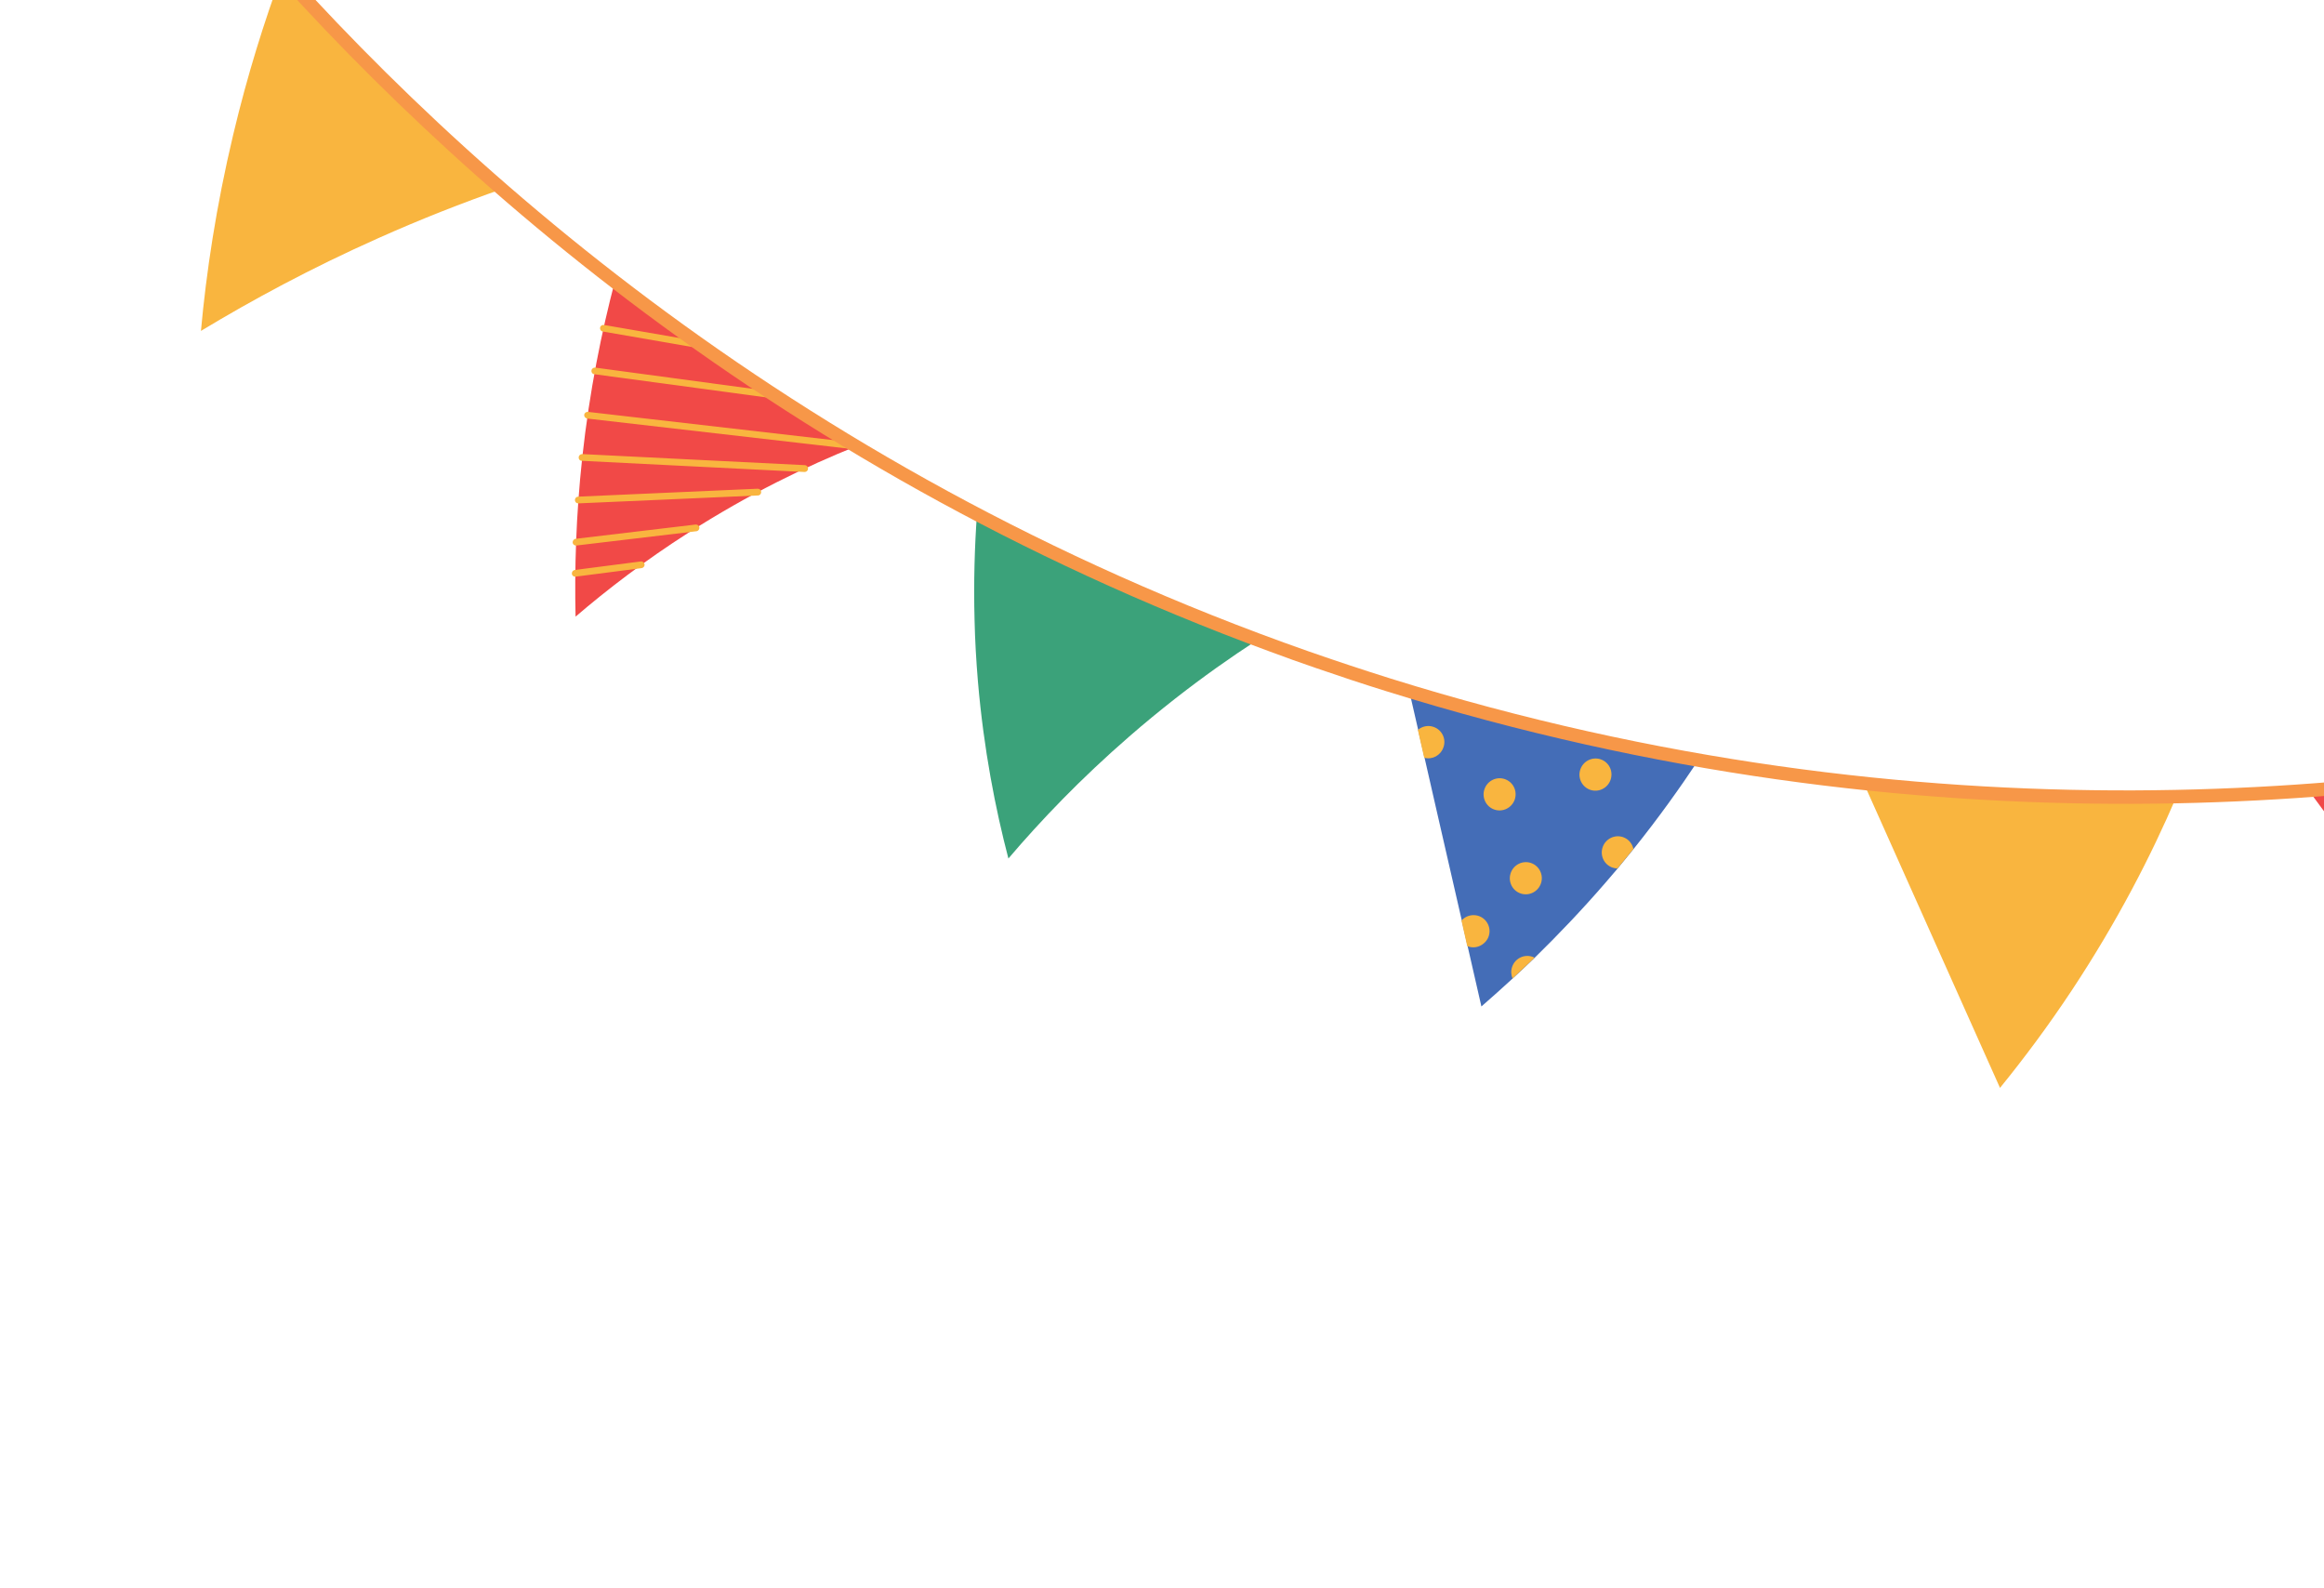 <svg width="650" height="444" viewBox="0 0 650 444" fill="none" xmlns="http://www.w3.org/2000/svg">
<path d="M272.579 173.548C272.282 162.663 272.611 152.671 273.251 143.726C285.949 150.376 299.546 157.013 314.018 163.503C326.906 169.286 339.427 174.464 351.468 179.103C344.227 183.801 336.544 189.215 328.522 195.496C324.379 198.758 320.136 202.213 315.891 205.92C302.264 217.741 291.07 229.467 282.041 240.078C278.425 226.265 275.146 209.622 273.515 190.561C273.024 184.684 272.702 178.997 272.579 173.548Z" fill="#3BA27A"/>
<path d="M401.887 227.03C400.75 221.986 399.588 216.986 398.441 211.936L396.665 204.179C395.836 200.537 394.999 196.934 394.171 193.292C406.412 196.996 419.419 200.563 433.108 203.883C447.665 207.364 461.687 210.2 475.036 212.545C469.84 220.363 463.852 228.763 456.889 237.428L452.441 242.87C451.303 244.181 450.163 245.521 449.022 246.861C442.341 254.58 435.688 261.529 429.28 267.792C427.168 269.815 425.144 271.742 423.088 273.62C420.092 276.378 417.146 279.003 414.333 281.454C413.055 275.851 411.744 270.228 410.484 264.62C409.939 262.246 409.394 259.872 408.863 257.476C406.542 247.344 404.208 237.161 401.887 227.03Z" fill="#446DB7"/>
<path d="M645.687 220.995L701.39 296.798C705.076 282.645 710.072 266.793 716.894 249.846C723.151 234.27 729.927 220.488 736.507 208.506C724.519 210.952 711.898 213.215 698.756 215.181C680.103 217.945 662.379 219.824 645.687 220.995ZM208.998 105.329C219.417 112.313 229.617 118.795 239.539 124.771C225.674 130.316 209.551 138.079 192.555 148.974C180.304 156.818 169.817 164.868 160.978 172.444C160.683 159.288 161.073 144.313 162.854 127.925C164.891 109.239 168.292 92.673 171.989 78.601C183.377 87.425 195.718 96.416 208.998 105.329Z" fill="#F14947"/>
<path d="M727.619 226.924C728.142 226.82 728.464 226.329 728.36 225.807L725.62 210.525C725.527 210.009 725.042 209.675 724.52 209.78C723.997 209.884 723.675 210.375 723.768 210.891L726.519 226.179C726.59 226.533 726.81 226.813 727.105 226.915C727.278 226.973 727.438 226.98 727.619 226.924ZM663.267 242.422C663.781 242.357 664.143 241.875 664.039 241.352L660.85 219.699C660.785 219.185 660.314 218.83 659.798 218.923C659.295 218.994 658.922 219.47 659.026 219.993L662.209 241.657C662.258 241.998 662.517 242.286 662.834 242.401C662.946 242.438 663.099 242.455 663.267 242.422ZM717.529 247.759C718.043 247.694 718.405 247.212 718.333 246.709L714.123 212.373C714.058 211.859 713.582 211.486 713.079 211.557C712.576 211.629 712.203 212.105 712.268 212.618L716.499 246.922C716.528 247.296 716.787 247.584 717.122 247.695C717.256 247.745 717.409 247.762 717.529 247.759ZM709.446 271.305C709.949 271.234 710.311 270.752 710.217 270.236L702.055 214.653C701.995 214.157 701.519 213.784 700.997 213.888C700.494 213.96 700.132 214.442 700.225 214.958L708.376 270.534C708.425 270.875 708.684 271.163 709.002 271.278C709.113 271.315 709.273 271.321 709.446 271.305ZM686.962 277.756C687.453 277.604 687.754 277.1 687.602 276.608L671.859 218.496C671.713 217.993 671.209 217.692 670.711 217.856C670.219 218.008 669.925 218.501 670.071 219.004L685.814 277.116C685.904 277.437 686.11 277.664 686.395 277.76C686.588 277.785 686.78 277.811 686.962 277.756ZM701.563 297.704C702.079 297.61 702.408 297.109 702.315 296.593L686.774 216.77C686.67 216.247 686.179 215.925 685.656 216.029C685.151 216.129 684.811 216.624 684.916 217.147L700.456 296.97C700.534 297.313 700.773 297.559 701.057 297.655C701.222 297.753 701.375 297.77 701.563 297.704ZM429.221 267.817C429.057 267.719 428.845 267.651 428.628 267.567C426.263 266.751 423.737 268.022 422.928 270.376C422.548 271.486 422.628 272.648 423.047 273.64L429.221 267.817ZM415.522 257.466C413.889 255.571 411.064 255.402 409.183 257.013C409.054 257.129 408.888 257.283 408.751 257.439C409.302 259.802 409.836 262.17 410.372 264.583C411.881 265.216 413.696 264.961 415.012 263.8C416.933 262.198 417.148 259.371 415.522 257.466ZM452.402 242.861C451.967 242.869 451.47 242.78 451.001 242.62C448.636 241.804 447.441 239.25 448.251 236.896C449.065 234.559 451.612 233.301 453.955 234.104C455.494 234.636 456.526 235.919 456.856 237.408L452.402 242.861ZM428.226 241.338C425.901 240.531 423.336 241.793 422.533 244.136C421.713 246.484 422.958 249.053 425.29 249.849C427.616 250.657 430.174 249.405 430.984 247.051C431.797 244.714 430.552 242.145 428.226 241.338ZM447.708 212.35C445.375 211.554 442.817 212.805 442.008 215.159C441.194 217.496 442.439 220.065 444.765 220.872C447.09 221.68 449.655 220.417 450.458 218.074C451.278 215.726 450.072 213.166 447.708 212.35ZM420.887 217.878C418.562 217.071 416.003 218.323 415.194 220.677C414.38 223.013 415.619 225.594 417.951 226.39C420.277 227.197 422.835 225.945 423.655 223.598C424.458 221.255 423.252 218.694 420.887 217.878ZM400.948 203.273C399.375 202.721 397.71 203.124 396.559 204.131L398.329 211.899C400.599 212.525 402.924 211.267 403.716 208.992C404.558 206.658 403.313 204.088 400.948 203.273ZM168.599 92.707L196.036 97.453C196.522 97.534 197.05 97.196 197.099 96.69C197.148 96.185 196.854 95.683 196.344 95.616L168.906 90.871C168.42 90.789 167.892 91.128 167.843 91.633C167.763 92.091 168.016 92.538 168.445 92.69C168.526 92.679 168.566 92.688 168.599 92.707ZM166.232 104.648L216.667 111.446C217.166 111.506 217.651 111.141 217.7 110.636C217.766 110.126 217.413 109.648 216.907 109.599L166.472 102.801C165.973 102.741 165.488 103.105 165.429 103.604C165.349 104.062 165.643 104.49 166.04 104.622C166.099 104.598 166.16 104.619 166.232 104.648ZM164.204 117.042L239.419 125.694C239.925 125.743 240.403 125.39 240.458 124.873C240.518 124.374 240.154 123.89 239.666 123.836L164.45 115.184C163.934 115.128 163.456 115.482 163.4 115.998C163.36 116.464 163.63 116.833 164.02 116.977C164.083 117.044 164.131 117.014 164.204 117.042ZM162.767 128.868L225.018 131.989C225.532 131.998 225.971 131.636 226.006 131.078C226.023 130.553 225.66 130.114 225.102 130.079L162.849 126.986C162.335 126.977 161.879 127.343 161.854 127.908C161.822 128.335 162.086 128.714 162.482 128.847C162.574 128.842 162.675 128.872 162.767 128.868ZM161.776 140.767L211.998 138.557C212.525 138.545 212.907 138.104 212.894 137.577C212.871 137.043 212.448 136.657 211.921 136.67L161.709 138.886C161.182 138.898 160.79 139.332 160.802 139.86C160.823 140.273 161.073 140.6 161.43 140.724C161.542 140.761 161.662 140.759 161.776 140.767ZM161.194 152.553L194.776 148.561C195.284 148.507 195.646 148.025 195.62 147.52C195.56 147.023 195.084 146.651 194.59 146.683L161.007 150.675C160.493 150.74 160.132 151.222 160.164 151.716C160.193 152.09 160.452 152.378 160.77 152.493C160.912 152.578 161.026 152.587 161.194 152.553ZM160.995 161.256L179.465 158.873C179.968 158.801 180.341 158.326 180.276 157.812C180.205 157.309 179.729 156.936 179.226 157.007L160.756 159.391C160.253 159.462 159.891 159.945 159.945 160.452C159.975 160.826 160.245 161.121 160.569 161.225C160.722 161.242 160.833 161.279 160.995 161.256ZM521.279 219.027L559.382 304.223C566.004 296.082 572.797 287.004 579.483 276.912C592.238 257.636 601.72 239.141 608.755 222.708C594.823 222.985 580.021 222.878 564.5 222.208C549.321 221.563 534.868 220.446 521.279 219.027ZM112.853 27.586C122.213 36.597 131.457 45.005 140.464 52.84C129.471 56.681 117.836 61.224 105.69 66.651C87.103 74.935 70.592 83.847 56.202 92.54C57.681 76.283 60.438 57.76 65.239 37.602C69.222 20.834 73.979 5.805 78.876 -7.464C89.185 3.94 100.482 15.68 112.853 27.586Z" fill="#F9B53F"/>
<path d="M365.867 182.104C373.461 184.761 381.127 187.297 388.981 189.766C538.487 236.445 671.222 222.304 756.244 202.229C757.238 202.005 758.235 202.6 758.492 203.614C758.709 204.62 758.119 205.634 757.105 205.891C671.6 226.078 538.157 240.287 387.864 193.333C381.12 191.243 374.466 189.028 367.952 186.778C363.611 185.289 359.287 183.75 355.062 182.167C213.101 130.007 117.889 42.38 61.695 -24.257C61.05 -25.042 61.132 -26.226 61.933 -26.922C62.725 -27.578 63.898 -27.503 64.587 -26.691C121.657 41.092 219.438 130.711 365.867 182.104Z" fill="#F79748"/>
</svg>
